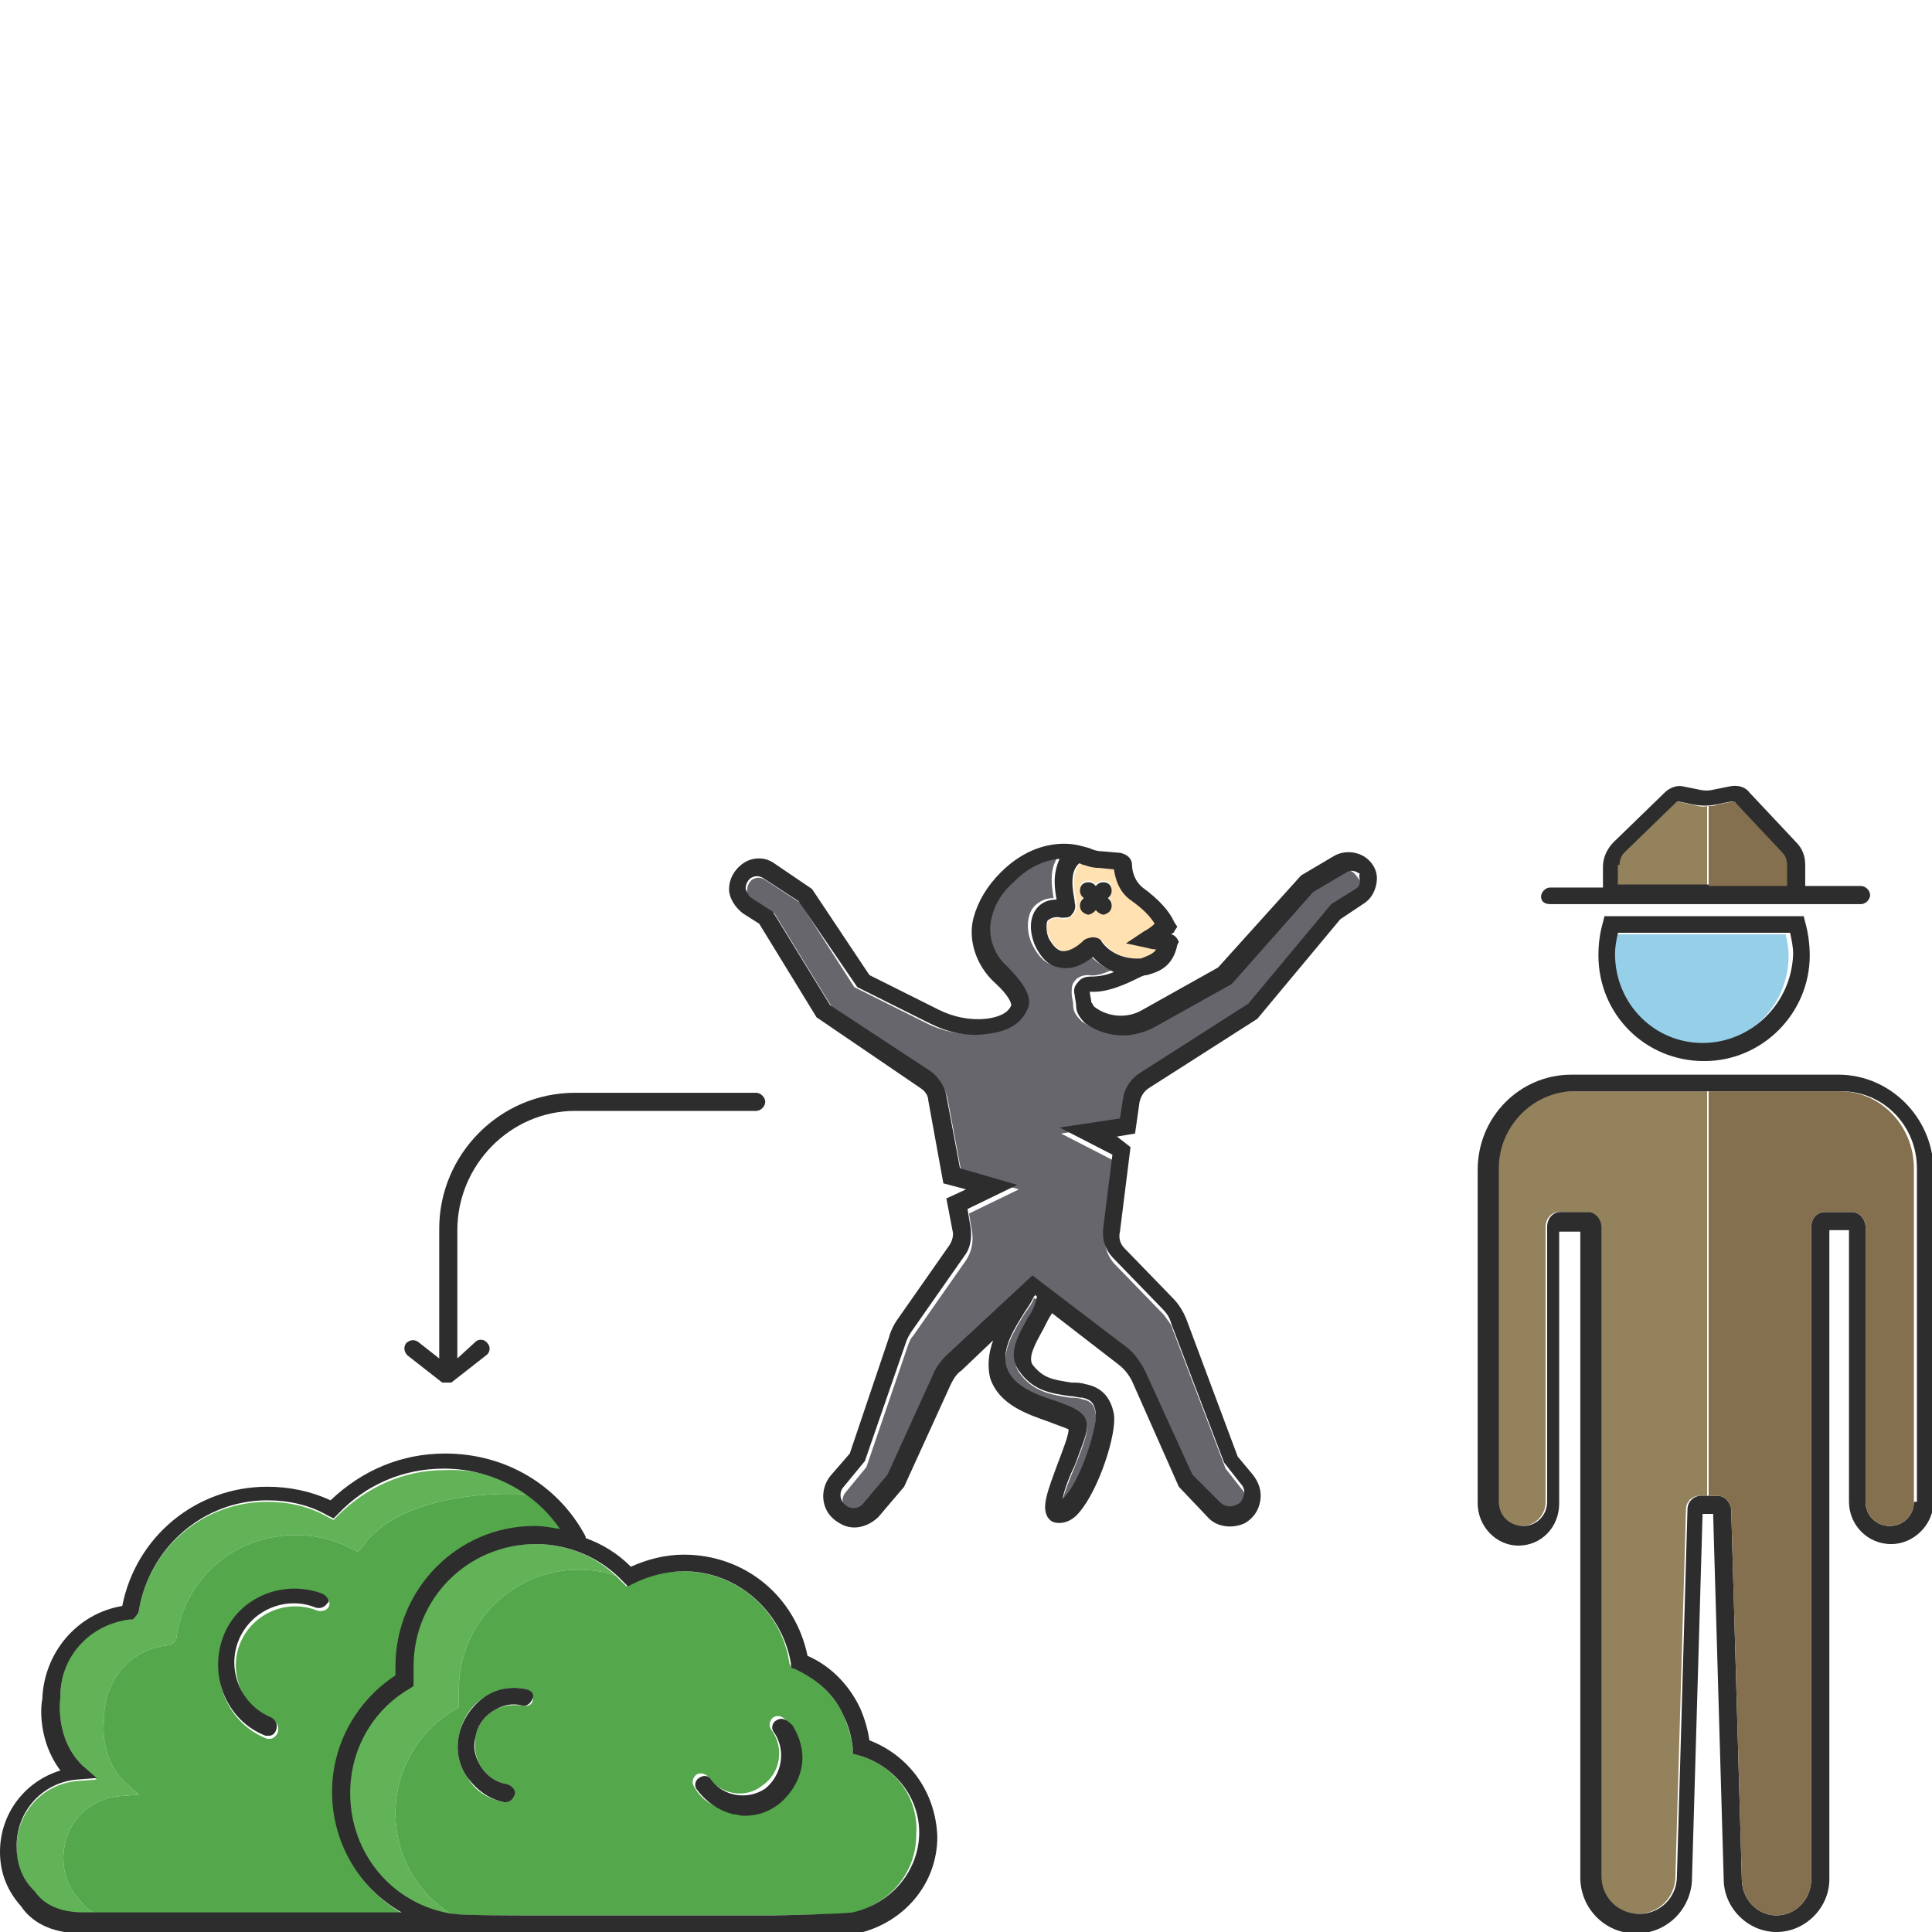 <?xml version="1.0" encoding="utf-8"?>
<!-- Generator: Adobe Illustrator 24.1.2, SVG Export Plug-In . SVG Version: 6.00 Build 0)  -->
<svg version="1.1" id="Layer_1" xmlns="http://www.w3.org/2000/svg" xmlns:xlink="http://www.w3.org/1999/xlink" x="0px" y="0px"
	 viewBox="0 0 128 128" style="enable-background:new 0 0 128 128;" xml:space="preserve">
<style type="text/css">
	.st0{fill:#95CFE8;}
	.st1{fill:#93825C;}
	.st2{fill:#62B257;}
	.st3{fill:#54A74B;}
	.st4{fill:#FFE1B2;}
	.st5{fill:#67666D;}
	.st6{fill:#2D2D2D;}
	.st7{fill:#84704E;}
</style>
<g>
	<path class="st0" d="M107.1,61.9c-0.1,0.5-0.2,0.9-0.2,1.4c0,3.2,2.6,5.9,5.8,5.9s5.8-2.6,5.8-5.9c0-0.5-0.1-1-0.2-1.4H107.1z"/>
	<path class="st1" d="M113.1,53.4v5.3h-5.9v-1.4c0-0.3,0.1-0.6,0.3-0.8l3.4-3.3c0.1-0.1,0.1-0.1,0.2-0.1l1,0.2
		C112.5,53.4,112.8,53.5,113.1,53.4z"/>
	<path class="st2" d="M40.8,104.4c-0.8-0.3-1.6-0.4-2.5-0.4c-4.3,0-7.9,3.5-7.9,7.9c0,0.3,0,0.6,0,0.8l0,0.4l-0.3,0.2
		c-2.4,1.4-3.9,4-3.9,6.8c0,2.8,1.4,5.3,3.7,6.7h0c-4-0.6-6.8-4-6.8-8c0-2.9,1.5-5.5,3.9-6.9l0.3-0.2l0-0.4c0-0.3,0-0.6,0-0.9
		c0-4.5,3.6-8.1,8.1-8.1C37.5,102.3,39.3,103,40.8,104.4z"/>
	<path class="st3" d="M56.9,116.3l-0.4-0.1l0-0.4c-0.1-0.7-0.3-1.4-0.6-2.1c-0.6-1.4-1.8-2.5-3.2-3.1l-0.3-0.1l-0.1-0.3
		c-0.5-3.5-3.5-6.1-7.1-6.1c-1.2,0-2.3,0.3-3.3,0.8l-0.4,0.2l-0.3-0.3c-0.1-0.1-0.3-0.3-0.4-0.4c-0.8-0.3-1.6-0.4-2.5-0.4
		c-4.3,0-7.9,3.5-7.9,7.9c0,0.3,0,0.6,0,0.8l0,0.4l-0.3,0.2c-2.4,1.4-3.9,4-3.9,6.8c0,2.8,1.4,5.3,3.7,6.7l0,0
		c0.5,0.1,4.2,0.1,4.6,0.1h16.5c0.5,0,4.7-0.1,5.3-0.1l0,0c2.6-0.6,4.4-2.7,4.4-5.2C60.9,119.1,59.3,117,56.9,116.3z M34.6,113
		c-0.7-0.1-1.4,0-2,0.4c-0.6,0.4-1,1-1.1,1.7c-0.1,0.7,0,1.4,0.4,2c0.4,0.6,1,1,1.7,1.1c0.3,0.1,0.5,0.4,0.5,0.7
		c-0.1,0.3-0.3,0.5-0.6,0.5c0,0-0.1,0-0.1,0c-1-0.2-1.9-0.7-2.4-1.6c-0.6-0.8-0.8-1.8-0.6-2.8c0.2-1,0.7-1.9,1.6-2.5
		s1.8-0.8,2.8-0.6c0.3,0.1,0.5,0.4,0.5,0.7C35.3,112.9,35,113.1,34.6,113z M52.9,116.9c-0.2,1-0.7,1.9-1.6,2.5
		c-0.6,0.5-1.4,0.7-2.2,0.7c-0.2,0-0.4,0-0.7-0.1c-1-0.2-1.9-0.7-2.4-1.6c-0.2-0.3-0.1-0.6,0.1-0.8c0.3-0.2,0.6-0.1,0.8,0.1
		c0.8,1.2,2.5,1.5,3.6,0.6c1.2-0.8,1.5-2.5,0.6-3.7c-0.2-0.3-0.1-0.6,0.1-0.8c0.3-0.2,0.6-0.1,0.8,0.1
		C52.8,114.9,53,115.9,52.9,116.9z"/>
	<path class="st4" d="M69.5,61c-0.2,0.3-0.2,0.8,0.1,1.2c0.2,0.5,0.5,0.7,0.8,0.8c0.5,0.1,1.1-0.3,1.5-0.7c0.2-0.2,0.4-0.2,0.6-0.2
		c0.2,0,0.4,0.2,0.6,0.3c0.2,0.3,0.9,1.2,2.6,1.1c0,0,0,0,0,0c0.4-0.1,0.7-0.2,1-0.6c-0.3-0.1-0.6-0.1-0.6-0.1l-1.4-0.3l1.2-0.8
		c0.2-0.1,0.5-0.4,0.7-0.5c-0.3-0.5-0.8-1-1.5-1.5c-0.8-0.6-1.1-1.5-1.2-2.1l-1-0.1c-0.4-0.1-0.7-0.1-1-0.2c-0.1,0-0.2-0.1-0.3-0.1
		c-0.7,0.6-0.4,1.9-0.3,2.5l0,0.1c0.1,0.3,0,0.6-0.2,0.8c-0.2,0.2-0.4,0.3-0.6,0.3C70.1,60.8,69.7,60.8,69.5,61z M71.7,59.3
		c-0.2-0.2-0.2-0.6,0-0.8c0.2-0.2,0.6-0.2,0.8,0l0.1,0.1l0.1-0.1c0.2-0.2,0.6-0.2,0.8,0c0.2,0.2,0.2,0.6,0,0.8l-0.1,0.1l0.1,0.1
		c0.2,0.2,0.2,0.6,0,0.8c-0.1,0.1-0.3,0.2-0.4,0.2c-0.1,0-0.3-0.1-0.4-0.2l-0.1-0.1l-0.1,0.1c-0.1,0.1-0.3,0.2-0.4,0.2
		c-0.1,0-0.3-0.1-0.4-0.2c-0.2-0.2-0.2-0.6,0-0.8l0.1-0.1L71.7,59.3z"/>
	<path class="st1" d="M113.1,72.3v26.8h-0.5c-0.5,0-0.9,0.4-0.9,0.9l-0.7,24.3c0,1.4-1.1,2.5-2.5,2.5c-1.4,0-2.5-1.1-2.5-2.5v-43
		c0-0.5-0.4-1-0.9-1h-1.8c-0.5,0-0.9,0.4-0.9,1v18.2c0,0.9-0.7,1.6-1.6,1.6c-0.9,0-1.6-0.7-1.6-1.6V77.4c0-2.8,2.3-5.1,5-5.1H113.1z
		"/>
	<path class="st5" d="M68.5,86c-0.1,0.3-0.3,0.6-0.6,1c-0.6,1-1.6,2.5-1.2,3.7c0.4,1.2,1.9,1.7,3.2,2.2c1.1,0.4,2,0.7,2.1,1.5
		c0.1,0.6-0.3,1.5-0.8,2.8c-0.3,0.7-0.7,1.7-0.8,2.2c0.1-0.1,0.1-0.1,0.2-0.2c1.1-1.3,2.1-4.6,2-5.5c-0.1-0.7-0.4-0.9-0.9-1
		c-0.3-0.1-0.6-0.1-0.8-0.1c-1.3-0.2-2.5-0.4-3.4-1.7c-0.7-1.1,0-2.4,0.6-3.5c0.3-0.5,0.5-0.9,0.6-1.3L68.5,86L68.5,86z"/>
	<path class="st5" d="M89,57.7l-2.2,1.3l-5.4,6.1L76.2,68c-0.6,0.3-1.3,0.5-2,0.5c-0.9,0-1.7-0.3-2.5-0.8c-0.3-0.3-0.6-0.6-0.6-1.1
		c0-0.3-0.1-0.5-0.1-0.8c0-0.3,0-0.6,0.2-0.8c0.2-0.3,0.6-0.4,0.9-0.4c0.5,0.1,1-0.1,1.5-0.3c-0.6-0.3-1.1-0.7-1.4-1
		c-0.5,0.4-1.3,0.9-2.2,0.7c-0.7-0.1-1.2-0.6-1.6-1.4c-0.4-0.8-0.4-1.8,0-2.4c0.2-0.3,0.7-0.7,1.4-0.7c-0.1-0.7-0.3-1.7,0.2-2.6
		c-1,0.1-2,0.6-3,1.5c-0.8,0.8-1.2,1.6-1.5,2.4c-0.3,1.1,0.1,2.3,1,3.2c1.2,1.1,1.7,2,1.4,2.8c-0.2,0.7-0.9,1.5-2.7,1.7
		c-1.3,0.1-2.6-0.1-3.8-0.7l-4.8-2.4L53,59.8l-2.3-1.5c-0.3-0.2-0.6-0.2-0.9,0c-0.2,0.2-0.3,0.4-0.3,0.7c0,0.3,0.1,0.5,0.4,0.6
		l1.4,0.9l3.8,6.2l6.7,4.6c0.5,0.4,0.9,0.9,1,1.6l0.9,4.8l3.8,1.1l-3.3,1.6l0.2,1.2c0.1,0.6,0,1.3-0.4,1.9l-3.5,5
		c-0.2,0.2-0.3,0.5-0.4,0.8l-2.7,7.9l-1.4,1.7c-0.3,0.4-0.2,0.9,0.1,1.2c0.4,0.3,0.9,0.2,1.2-0.1l1.6-1.9l3-6.6
		c0.2-0.5,0.5-0.9,0.9-1.3l5.7-5.3l6.3,4.8c0.5,0.4,1,1,1.2,1.6l3.1,6.8l1.8,1.8c0.3,0.3,0.8,0.4,1.1,0.2c0.2-0.1,0.4-0.4,0.5-0.6
		s0-0.6-0.2-0.8l-1.1-1.4l-3.5-9.2c-0.1-0.4-0.4-0.7-0.6-1l-3.2-3.3c-0.5-0.5-0.8-1.3-0.7-2.1l0.6-4.8l-3.5-1.8l4-0.6l0.2-1.3
		c0.1-0.7,0.5-1.3,1.1-1.7l7.2-4.6l5.5-6.6l1.6-1c0.2-0.1,0.3-0.3,0.3-0.5c0-0.2,0-0.4-0.2-0.6C89.6,57.6,89.3,57.6,89,57.7z"/>
	<path class="st2" d="M34.9,99c-4.2-0.2-9,0.7-10.9,3.5l-0.3,0.3l-0.4-0.2c-1.2-0.6-2.4-0.9-3.7-0.9c-4,0-7.3,2.8-7.9,6.7
		c0,0.1,0,0.3-0.3,0.5l-0.1,0.1l-0.1,0c-2.5,0.2-4.3,2.3-4.3,4.8l0,0.1c0,0-0.4,2.5,1.4,4.2l0.9,0.8L7.9,119
		c-2.1,0.2-3.7,1.9-3.7,4.1c0,1,0.3,1.9,1,2.7l0.1,0.1c0.3,0.4,0.6,0.7,1.1,0.9H5.5c-1.5,0-2.6-0.5-3.2-1.4l-0.1-0.1
		c-0.8-0.8-1.1-1.8-1.1-2.9c0-2.3,1.7-4.2,4-4.4l1.3-0.1L5.5,117c-1.9-1.8-1.5-4.5-1.5-4.5l0-0.1c0-2.7,2-4.9,4.6-5.1l0.2,0l0.1-0.1
		c0.2-0.2,0.3-0.4,0.3-0.5c0.7-4.2,4.3-7.2,8.5-7.2c1.4,0,2.8,0.3,4,1l0.4,0.2l0.3-0.3c1.9-1.9,4.4-3,7-3
		C31.5,97.3,33.4,97.9,34.9,99z"/>
	<path class="st3" d="M34.9,99c-4.2-0.2-9,0.7-10.9,3.5l-0.3,0.3l-0.4-0.2c-1.2-0.6-2.4-0.9-3.7-0.9c-4,0-7.3,2.8-7.9,6.7
		c0,0.1,0,0.3-0.3,0.5l-0.1,0.1l-0.1,0c-2.5,0.2-4.3,2.3-4.3,4.8l0,0.1c0,0-0.4,2.5,1.4,4.2l0.9,0.8L7.9,119
		c-2.1,0.2-3.7,1.9-3.7,4.1c0,1,0.3,1.9,1,2.7l0.1,0.1c0.3,0.4,0.6,0.7,1.1,0.9l20.3,0c-2.8-1.6-4.6-4.6-4.6-8c0-3.2,1.6-6,4.2-7.7
		c0-0.2,0-0.4,0-0.6c0-5.1,4.1-9.3,9.2-9.3c0.6,0,1.2,0.1,1.7,0.2C36.6,100.4,35.8,99.6,34.9,99z M21.8,106.4
		c-0.1,0.3-0.5,0.4-0.8,0.3c-2-0.8-4.3,0.2-5.1,2.2c-0.8,2,0.2,4.3,2.2,5.1c0.3,0.1,0.4,0.5,0.3,0.8c-0.1,0.2-0.3,0.4-0.5,0.4
		c-0.1,0-0.1,0-0.2,0c-2.6-1-3.9-4-2.8-6.6c1-2.6,4-3.9,6.6-2.8C21.7,105.8,21.9,106.1,21.8,106.4z"/>
	<path class="st6" d="M121.8,71.2h-17.7c-3.4,0-6.2,2.8-6.2,6.3v22.1c0,1.5,1.2,2.8,2.7,2.8c1.5,0,2.7-1.2,2.7-2.8v-18h1.4v42.8
		c0,2,1.6,3.7,3.7,3.7s3.7-1.7,3.7-3.7l0.7-24.1h0.7l0.7,24.2c0,1.9,1.6,3.5,3.5,3.5c1.9,0,3.5-1.6,3.5-3.5v-43h1.3v18
		c0,1.5,1.2,2.8,2.8,2.8c1.5,0,2.8-1.3,2.8-2.8V77.4C128,74,125.2,71.2,121.8,71.2z M126.8,99.5c0,0.9-0.7,1.6-1.6,1.6
		c-0.9,0-1.6-0.7-1.6-1.6V81.3c0-0.5-0.4-1-0.9-1h-1.8c-0.5,0-0.9,0.4-0.9,1v43.2c0,1.3-1,2.4-2.3,2.4s-2.3-1.1-2.3-2.4l-0.7-24.4
		c0-0.5-0.4-1-0.9-1h-1.1c-0.5,0-0.9,0.4-0.9,0.9l-0.7,24.3c0,1.4-1.1,2.5-2.5,2.5c-1.4,0-2.5-1.1-2.5-2.5v-43c0-0.5-0.4-1-0.9-1
		h-1.8c-0.5,0-0.9,0.4-0.9,1v18.2c0,0.9-0.7,1.6-1.6,1.6c-0.9,0-1.6-0.7-1.6-1.6V77.4c0-2.8,2.3-5.1,5-5.1h17.7c2.8,0,5,2.3,5,5.1
		V99.5z"/>
	<path class="st6" d="M106.3,60.7l-0.1,0.4c-0.2,0.7-0.3,1.4-0.3,2.2c0,3.9,3.1,7,7,7c3.9,0,7-3.2,7-7c0-0.7-0.1-1.5-0.3-2.2
		l-0.1-0.4H106.3z M112.8,69.1c-3.2,0-5.8-2.6-5.8-5.9c0-0.5,0.1-1,0.2-1.4h11.4c0.1,0.5,0.2,0.9,0.2,1.4
		C118.7,66.5,116,69.1,112.8,69.1z"/>
	<path class="st6" d="M102.7,59.9h20.6c0.3,0,0.6-0.3,0.6-0.6s-0.3-0.6-0.6-0.6h-3.7v-1.4c0-0.6-0.2-1.1-0.6-1.5l-3.1-3.3
		c-0.3-0.4-0.8-0.5-1.3-0.4l-1,0.2c-0.4,0.1-0.7,0.1-1.1,0l-1-0.2c-0.4-0.1-0.9,0.1-1.2,0.4l-3.4,3.3c-0.4,0.4-0.7,1-0.7,1.6v1.4
		h-3.5c-0.3,0-0.6,0.3-0.6,0.6S102.3,59.9,102.7,59.9z M107.3,57.3c0-0.3,0.1-0.6,0.3-0.8l3.4-3.3c0.1-0.1,0.1-0.1,0.2-0.1l1,0.2
		c0.5,0.1,1,0.1,1.5,0l1-0.2c0.1,0,0.2,0,0.2,0.1l3.1,3.3c0.2,0.2,0.3,0.5,0.3,0.7v1.4h-11.1V57.3z"/>
	<path class="st6" d="M88.4,56.7l-2.2,1.3l-5.5,6.1l-5,2.8c-1,0.6-2.3,0.5-3.2-0.2c-0.1-0.1-0.1-0.2-0.2-0.3c0-0.2-0.1-0.5-0.1-0.7
		c1.1,0.1,2.4-0.5,3.2-0.9c0.2-0.1,0.4-0.2,0.6-0.2c0.7-0.2,1.7-0.5,2-2l0.1-0.2l-0.1-0.2c-0.1-0.1-0.1-0.2-0.4-0.3
		c0.1-0.1,0.2-0.1,0.2-0.2l0.2-0.3l-0.2-0.3c-0.3-0.7-1-1.5-2.1-2.3c-0.6-0.5-0.7-1.2-0.7-1.5c0-0.4-0.3-0.7-0.8-0.8L73,56.4
		c-0.3,0-0.6-0.1-0.8-0.2c-0.4-0.1-0.9-0.3-1.7-0.3c-1,0-2.6,0.3-4.2,1.9c-0.9,0.9-1.5,1.9-1.8,3c-0.4,1.5,0.2,3.2,1.4,4.3
		c1,0.9,1.1,1.4,1.1,1.5c-0.2,0.5-0.8,0.8-1.7,0.9c-1,0.1-2.1-0.1-3.1-0.6l-4.6-2.3l-3.8-5.7l-2.5-1.7c-0.7-0.5-1.6-0.4-2.2,0.1
		c-0.5,0.4-0.8,1-0.8,1.6c0,0.6,0.4,1.2,0.9,1.6l1.1,0.7l3.8,6.2l6.9,4.7c0.3,0.2,0.5,0.5,0.5,0.8l1,5.5l1.5,0.4l-1.3,0.6l0.4,2.1
		c0.1,0.3,0,0.7-0.2,1l-3.5,5c-0.2,0.3-0.4,0.7-0.5,1.1l-2.6,7.7L55,97.8c-0.7,0.9-0.6,2.2,0.3,2.9c0.4,0.3,0.8,0.5,1.3,0.5
		c0.6,0,1.2-0.3,1.6-0.7l1.7-2l3.1-6.8c0.2-0.4,0.4-0.7,0.7-0.9l2.1-2c-0.3,0.8-0.4,1.7-0.2,2.5c0.6,1.8,2.5,2.4,3.9,2.9
		c0.5,0.2,1.1,0.4,1.3,0.5c0,0.4-0.4,1.4-0.7,2.2c-0.7,1.9-1.1,2.9-0.7,3.6c0.2,0.3,0.4,0.4,0.8,0.4c0.4,0,0.9-0.2,1.3-0.7
		c1.3-1.5,2.5-5.2,2.3-6.5c-0.2-1.1-0.8-1.8-1.9-2c-0.3-0.1-0.6-0.1-0.9-0.1c-1.3-0.2-1.9-0.3-2.6-1.2c-0.3-0.5,0.2-1.4,0.7-2.3
		c0.2-0.4,0.4-0.8,0.6-1.1l4.4,3.4c0.4,0.3,0.7,0.7,0.9,1.1l3.1,7l1.9,2c0.6,0.7,1.7,0.8,2.5,0.4c0.5-0.3,0.9-0.8,1-1.5
		c0.1-0.6-0.1-1.2-0.5-1.7l-1-1.2l-3.4-9.1c-0.2-0.5-0.5-1-0.9-1.4l-3.2-3.3c-0.3-0.3-0.4-0.7-0.3-1.1l0.7-5.6L74,75.3l1.2-0.2
		l0.3-2.1c0.1-0.4,0.3-0.7,0.6-0.9l7.2-4.6l5.5-6.6l1.5-1c0.5-0.3,0.8-0.8,0.9-1.4c0.1-0.6-0.1-1.1-0.5-1.5
		C90.1,56.4,89.1,56.3,88.4,56.7z M71,60.6c0.2-0.2,0.3-0.5,0.2-0.8l0-0.1c-0.1-0.6-0.4-1.9,0.3-2.5c0.1,0,0.2,0.1,0.3,0.1
		c0.3,0.1,0.6,0.2,1,0.2l1,0.1c0.1,0.6,0.3,1.5,1.2,2.1c0.7,0.5,1.2,1,1.5,1.5c-0.2,0.2-0.5,0.4-0.7,0.5l-1.2,0.8l1.4,0.3
		c0,0,0.3,0.1,0.6,0.1c-0.2,0.3-0.5,0.4-1,0.6c0,0,0,0,0,0c-1.6,0.1-2.4-0.8-2.6-1.1c-0.1-0.2-0.3-0.3-0.6-0.3
		c-0.2,0-0.5,0.1-0.6,0.2c-0.4,0.4-1,0.8-1.5,0.7c-0.3-0.1-0.5-0.3-0.8-0.8c-0.2-0.4-0.2-1-0.1-1.2c0.2-0.2,0.6-0.3,0.9-0.2
		C70.6,60.8,70.9,60.8,71,60.6z M68.1,87.3c-0.6,1.1-1.4,2.4-0.6,3.5c0.9,1.3,2,1.5,3.4,1.7c0.3,0,0.5,0.1,0.8,0.1
		c0.5,0.1,0.8,0.3,0.9,1c0.1,0.9-0.9,4.2-2,5.5c-0.1,0.1-0.2,0.2-0.2,0.2c0.1-0.6,0.5-1.6,0.8-2.2c0.5-1.4,0.9-2.2,0.8-2.8
		c-0.1-0.8-1-1.1-2.1-1.5c-1.3-0.4-2.8-1-3.2-2.2c-0.4-1.3,0.6-2.7,1.2-3.7c0.3-0.4,0.5-0.8,0.6-1l0.1-0.1l0.1,0.1
		C68.6,86.4,68.4,86.9,68.1,87.3z M90.1,58.4c0,0.2-0.1,0.4-0.3,0.5l-1.6,1l-5.5,6.6l-7.2,4.6c-0.6,0.4-1,1-1.1,1.7l-0.2,1.3l-4,0.6
		l3.5,1.8l-0.6,4.8c-0.1,0.8,0.1,1.5,0.7,2.1l3.2,3.3c0.3,0.3,0.5,0.6,0.6,1l3.5,9.2l1.1,1.4c0.2,0.2,0.3,0.5,0.2,0.8
		s-0.2,0.5-0.5,0.6c-0.4,0.2-0.8,0.1-1.1-0.2l-1.8-1.8l-3.1-6.8c-0.3-0.6-0.7-1.2-1.2-1.6l-6.3-4.8l-5.7,5.3
		c-0.4,0.4-0.7,0.8-0.9,1.3l-3,6.6l-1.6,1.9c-0.3,0.4-0.9,0.4-1.2,0.1c-0.4-0.3-0.4-0.9-0.1-1.2l1.4-1.7L60,89
		c0.1-0.3,0.2-0.5,0.4-0.8l3.5-5c0.4-0.5,0.5-1.2,0.4-1.9l-0.2-1.2l3.3-1.6l-3.8-1.1l-0.9-4.8c-0.1-0.6-0.5-1.2-1-1.6L55,66.6
		l-3.8-6.2l-1.4-0.9c-0.2-0.1-0.3-0.4-0.4-0.6c0-0.3,0.1-0.5,0.3-0.7c0.3-0.2,0.6-0.2,0.9,0l2.3,1.5l3.9,5.7l4.8,2.4
		c1.2,0.6,2.5,0.9,3.8,0.7c1.8-0.2,2.4-1,2.7-1.7c0.3-0.7-0.2-1.6-1.4-2.8c-0.9-0.8-1.3-2.1-1-3.2c0.2-0.9,0.7-1.7,1.5-2.4
		c0.9-0.9,1.9-1.4,3-1.5C69.7,58,69.9,59,70,59.6c-0.8,0-1.2,0.4-1.4,0.7c-0.4,0.6-0.4,1.5,0,2.4c0.4,0.8,0.9,1.3,1.6,1.4
		c0.9,0.2,1.7-0.3,2.2-0.7c0.3,0.3,0.7,0.7,1.4,1c-0.5,0.2-1,0.3-1.5,0.3c-0.4,0-0.7,0.1-0.9,0.4c-0.2,0.2-0.3,0.5-0.2,0.8
		c0,0.2,0.1,0.5,0.1,0.8c0,0.4,0.3,0.8,0.6,1.1c0.7,0.5,1.6,0.8,2.5,0.8c0.7,0,1.4-0.2,2-0.5l5.2-2.9l5.4-6.1l2.2-1.3
		c0.3-0.2,0.6-0.1,0.9,0.1C90,58,90.1,58.2,90.1,58.4z"/>
	<path class="st6" d="M71.7,60.4c0.1,0.1,0.3,0.2,0.4,0.2c0.1,0,0.3-0.1,0.4-0.2l0.1-0.1l0.1,0.1c0.1,0.1,0.3,0.2,0.4,0.2
		c0.1,0,0.3-0.1,0.4-0.2c0.2-0.2,0.2-0.6,0-0.8l-0.1-0.1l0.1-0.1c0.2-0.2,0.2-0.6,0-0.8c-0.2-0.2-0.6-0.2-0.8,0l-0.1,0.1l-0.1-0.1
		c-0.2-0.2-0.6-0.2-0.8,0c-0.2,0.2-0.2,0.6,0,0.8l0.1,0.1l-0.1,0.1C71.5,59.8,71.5,60.2,71.7,60.4z"/>
	<path class="st6" d="M57.6,115.3c-0.1-0.7-0.3-1.4-0.6-2.1c-0.7-1.5-1.9-2.8-3.5-3.5c-0.8-3.9-4.1-6.7-8.2-6.7
		c-1.2,0-2.4,0.3-3.5,0.8c-0.9-0.9-1.9-1.5-3-1.9c0,0,0-0.1,0-0.1c-1.8-3.4-5.3-5.5-9.3-5.5c-2.9,0-5.5,1.1-7.6,3.1
		c-1.3-0.6-2.7-0.9-4.2-0.9c-4.7,0-8.7,3.3-9.6,7.9c-3,0.5-5.2,3.1-5.3,6.2c-0.1,0.4-0.3,2.7,1.2,4.7c-2.3,0.7-4,2.8-4,5.4
		c0,1.4,0.5,2.6,1.4,3.6c0.6,0.9,1.8,1.8,4.1,1.8l25.6,0.1h0l0,0c1.4,0,3.5,0.1,3.6,0.1h16.5c0,0,4.7,0,5.6-0.2l0,0
		c3.1-0.7,5.3-3.3,5.3-6.4C62,118.7,60.2,116.3,57.6,115.3z M5.5,126.7c-1.5,0-2.6-0.5-3.2-1.4l-0.1-0.1c-0.8-0.8-1.1-1.8-1.1-2.9
		c0-2.3,1.7-4.2,4-4.4l1.3-0.1L5.5,117c-1.9-1.8-1.5-4.5-1.5-4.5l0-0.1c0-2.7,2-4.8,4.6-5.1l0.2,0l0.1-0.1c0.2-0.2,0.3-0.4,0.3-0.5
		c0.7-4.2,4.3-7.3,8.5-7.3c1.4,0,2.8,0.3,4,1l0.4,0.2l0.3-0.3c1.9-2,4.4-3,7-3c3.1,0,6,1.5,7.7,4c-0.6-0.1-1.1-0.2-1.7-0.2
		c-5.1,0-9.2,4.2-9.2,9.3c0,0.2,0,0.4,0,0.6c-2.6,1.7-4.2,4.6-4.2,7.7c0,3.4,1.8,6.4,4.6,8L5.5,126.7z M56.5,126.7L56.5,126.7
		c-0.6,0.1-4.8,0.2-5.3,0.2H34.7c-0.4,0-4.1,0-4.6-0.1l-0.1,0c-4-0.6-6.8-4-6.8-8c0-2.9,1.5-5.5,3.9-6.9l0.3-0.2l0-0.4
		c0-0.3,0-0.6,0-0.9c0-4.5,3.6-8.1,8.1-8.1c2.2,0,4.3,0.9,5.8,2.5l0.3,0.3l0.4-0.2c1-0.5,2.2-0.8,3.3-0.8c3.5,0,6.5,2.6,7.1,6.1
		l0,0.3l0.3,0.1c1.5,0.7,2.6,1.7,3.2,3.1c0.3,0.6,0.5,1.3,0.6,2.1l0,0.4l0.4,0.1c2.4,0.7,4,2.8,4,5.1
		C60.9,123.9,59.1,126.1,56.5,126.7z"/>
	<path class="st6" d="M51.4,114c-0.3,0.2-0.3,0.6-0.1,0.8c0.8,1.2,0.5,2.8-0.6,3.7c-1.2,0.8-2.8,0.5-3.6-0.6
		c-0.2-0.3-0.5-0.3-0.8-0.1s-0.3,0.6-0.1,0.8c0.6,0.8,1.5,1.4,2.4,1.6c0.2,0,0.4,0.1,0.7,0.1c0.8,0,1.5-0.2,2.2-0.7
		c0.8-0.6,1.4-1.5,1.6-2.5c0.2-1-0.1-2-0.6-2.8C52,113.8,51.7,113.8,51.4,114z"/>
	<path class="st6" d="M34.8,111.9c-1-0.2-2,0-2.8,0.6c-0.8,0.6-1.4,1.5-1.6,2.5c-0.2,1,0,2,0.6,2.8c0.6,0.8,1.4,1.4,2.4,1.6
		c0,0,0.1,0,0.1,0c0.3,0,0.5-0.2,0.6-0.5c0.1-0.3-0.2-0.6-0.5-0.7c-0.7-0.1-1.3-0.5-1.7-1.1c-0.4-0.6-0.6-1.3-0.4-2
		c0.1-0.7,0.5-1.3,1.1-1.7c0.6-0.4,1.3-0.6,2-0.4c0.3,0.1,0.6-0.2,0.7-0.5S35.2,112,34.8,111.9z"/>
	<path class="st6" d="M21.4,105.6c-2.6-1-5.6,0.2-6.6,2.8c-1,2.6,0.2,5.6,2.8,6.6c0.1,0,0.1,0,0.2,0c0.2,0,0.4-0.1,0.5-0.4
		c0.1-0.3,0-0.6-0.3-0.8c-2-0.8-3-3.1-2.2-5.1c0.8-2,3.1-3,5.1-2.2c0.3,0.1,0.6,0,0.8-0.3C21.9,106.1,21.7,105.8,21.4,105.6z"/>
	<path class="st6" d="M38.1,73.6h12c0.3,0,0.6-0.3,0.6-0.6c0-0.3-0.3-0.6-0.6-0.6h-12c-5,0-9,4.1-9,9V90l-1.4-1.1
		c-0.3-0.2-0.6-0.1-0.8,0.1c-0.2,0.3-0.1,0.6,0.1,0.8l2.3,1.8c0,0,0,0,0.1,0c0,0,0,0,0,0c0,0,0,0,0,0c0.1,0,0.1,0,0.2,0l0,0l0,0l0,0
		v0c0.1,0,0.1,0,0.2,0c0,0,0,0,0,0c0,0,0,0,0,0c0,0,0,0,0.1,0l2.3-1.8c0.3-0.2,0.3-0.6,0.1-0.8c-0.2-0.3-0.6-0.3-0.8-0.1L30.3,90
		v-8.5C30.3,77.2,33.8,73.6,38.1,73.6z"/>
	<path class="st7" d="M118.4,57.3v1.4h-5.2v-5.3c0.2,0,0.4,0,0.6-0.1l1-0.2c0.1,0,0.2,0,0.2,0.1l3.1,3.3
		C118.3,56.7,118.4,57,118.4,57.3z"/>
	<path class="st7" d="M126.8,77.4v22.1c0,0.9-0.7,1.6-1.6,1.6c-0.9,0-1.6-0.7-1.6-1.6V81.3c0-0.5-0.4-1-0.9-1h-1.8
		c-0.5,0-0.9,0.4-0.9,1v43.2c0,1.3-1,2.4-2.3,2.4c-1.3,0-2.3-1.1-2.3-2.4l-0.7-24.4c0-0.5-0.4-1-0.9-1h-0.6V72.3h8.7
		C124.6,72.3,126.8,74.6,126.8,77.4z"/>
</g>
</svg>
